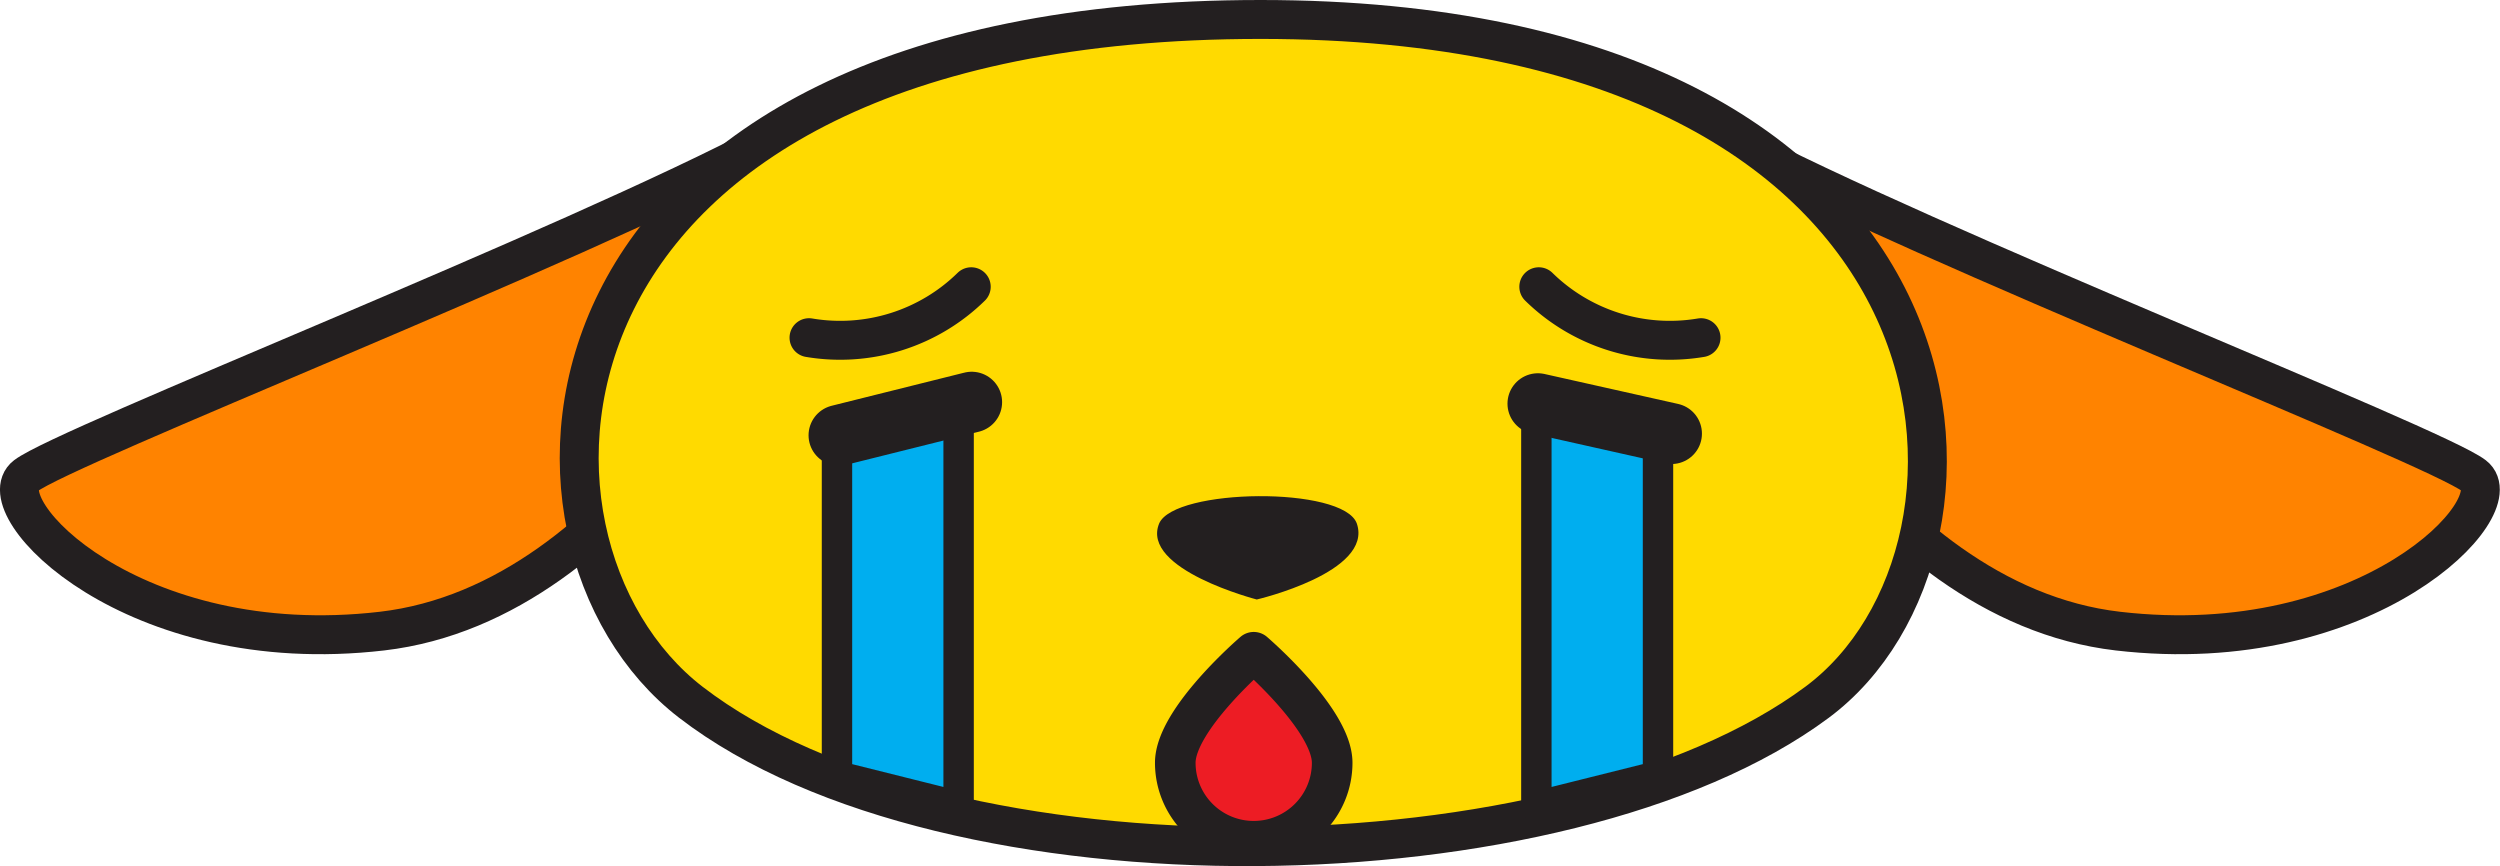 <svg id="Layer_1" data-name="Layer 1" xmlns="http://www.w3.org/2000/svg" viewBox="0 0 164.43 56.97"><defs><style>.cls-1{fill:#ff8300;}.cls-1,.cls-2,.cls-3,.cls-4,.cls-5,.cls-7,.cls-8{stroke:#231f20;stroke-linecap:round;stroke-linejoin:round;}.cls-1,.cls-2,.cls-4{stroke-width:2.56px;}.cls-2,.cls-8{fill:#ffda00;}.cls-3{fill:#ed1c24;stroke-width:2.67px;}.cls-4{fill:none;}.cls-5,.cls-7{fill:#00aeef;}.cls-5{stroke-width:2px;}.cls-6{fill:#231f20;}.cls-7,.cls-8{stroke-width:4px;}</style></defs><title>wapuuji</title><path class="cls-1" d="M50.6,9.35c6.32-3.35,3.34,3.75,1.94,6.51s-11,23.74-27.42,25.65S-0.9,33.28,1.7,31.29,37.59,16.26,50.6,9.35Z"/><path class="cls-1" d="M113.82,9.35c-6.32-3.35-3.34,3.75-1.94,6.51s11,23.74,27.42,25.65,26-8.23,23.42-10.22S126.84,16.26,113.82,9.35Z"/><path class="cls-2" d="M82.91,1.28c48.17,0,50.19,34.82,36.6,44.91-16.58,12.32-57.18,13-74.07,0C31.67,35.59,33.69,1.28,82.91,1.28Z"/><path class="cls-3" d="M77.3,50.17c0-2.85,5.16-7.27,5.16-7.27s5.16,4.42,5.16,7.27A5.16,5.16,0,1,1,77.3,50.17Z"/><path class="cls-4" d="M53.21,22.21a12.31,12.31,0,0,0,10.67-3.35"/><path class="cls-4" d="M111.88,22.21a12.31,12.31,0,0,1-10.67-3.35"/><polygon class="cls-5" points="55.05 51.04 55.05 28.63 63.05 26.45 63.05 53.04 55.05 51.04"/><polygon class="cls-5" points="109.05 51.04 109.05 28.63 101.05 26.45 101.05 53.04 109.05 51.04"/><path class="cls-6" d="M76.24,34.43c1-2.32,12.11-2.47,13,0,1.1,3.21-6.58,5-6.58,5S75,37.45,76.24,34.43Z"/><line class="cls-7" x1="55.18" y1="28.63" x2="63.91" y2="26.45"/><line class="cls-8" x1="101.15" y1="26.55" x2="109.94" y2="28.52"/></svg>